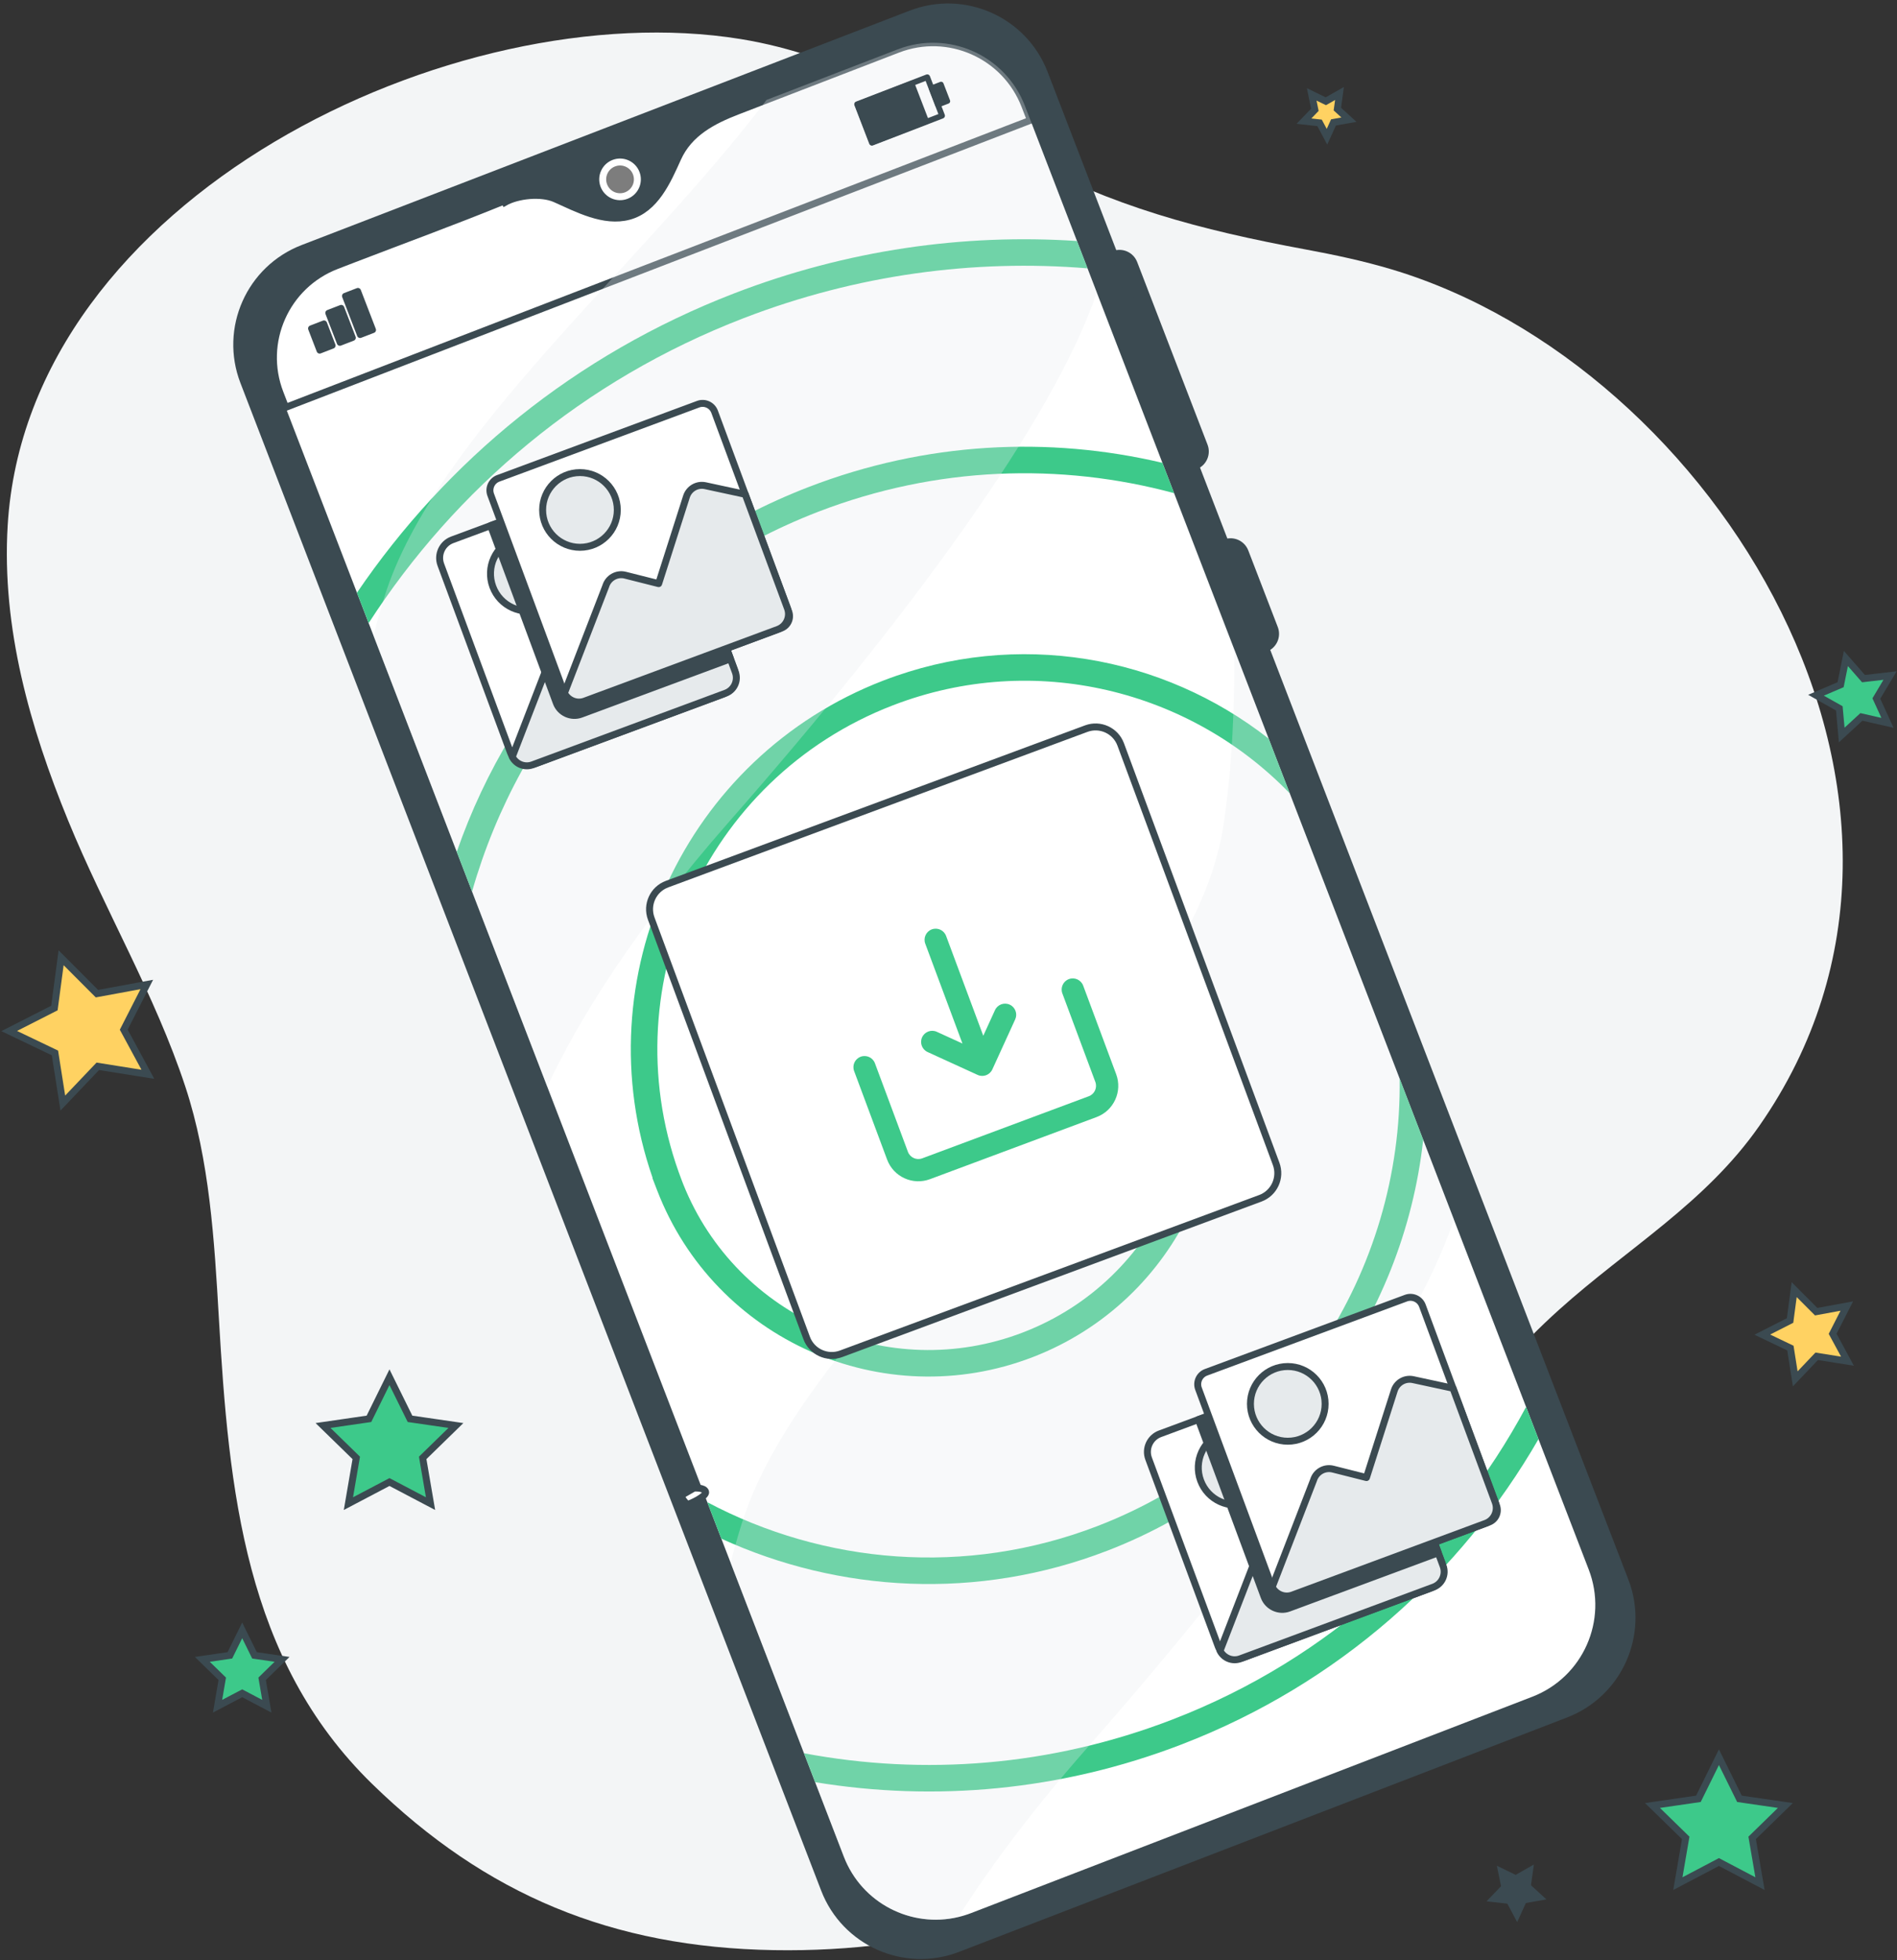 <svg width="273" height="282" viewBox="0 0 273 282" fill="none" xmlns="http://www.w3.org/2000/svg">
<rect x="0" y="0" width="273" height="282" fill="#333333" stroke="none"/>
<path d="M187.938 35.893C192.094 36.663 196.217 37.54 200.238 38.74C246.636 52.59 285.778 115.276 253.178 161.973C245.409 173.102 234.25 179.522 224.365 188.413C201.881 208.635 192.442 236.624 172.396 258.421C156.857 275.318 132.893 280.894 111.406 280.536C88.057 280.147 69.91 272.563 53.553 256.622C35.216 238.75 32.935 214.425 31.495 189.58C30.848 178.407 30.16 166.894 26.671 156.319C22.303 143.08 15.065 130.889 9.802 118.033C4.329 104.663 0.22 90.32 1.105 75.589C3.935 28.416 65.438 -1.051 106.598 5.62C121.167 7.982 133.864 15.592 146.517 22.399C160.175 29.746 172.562 33.043 187.938 35.893Z" fill="#F3F5F6"/>
<path d="M247.373 252.781L250.328 258.768L256.935 259.728L252.154 264.388L253.283 270.968L247.373 267.861L241.464 270.968L242.593 264.388L237.812 259.728L244.419 258.768L247.373 252.781Z" fill="#3DC98A" stroke="#3B4A51" stroke-miterlimit="10"/>
<path d="M56.049 198.117L59.004 204.104L65.611 205.064L60.83 209.724L61.959 216.304L56.049 213.197L50.14 216.304L51.269 209.724L46.488 205.064L53.095 204.104L56.049 198.117Z" fill="#3DC98A" stroke="#3B4A51" stroke-miterlimit="10"/>
<path d="M192.77 13.451L192.46 15.691L194.129 17.216L191.903 17.613L190.968 19.671L189.903 17.677L187.656 17.424L189.224 15.794L188.77 13.579L190.804 14.567L192.77 13.451Z" fill="#FFD262" stroke="#3B4A51" stroke-miterlimit="10"/>
<path d="M220.106 269.156L219.796 271.395L221.465 272.921L219.239 273.317L218.304 275.376L217.239 273.382L214.992 273.128L216.559 271.499L216.106 269.285L218.14 270.272L220.106 269.156Z" fill="#3B4A51" stroke="#3B4A51" stroke-miterlimit="10"/>
<path d="M272.002 97.18L270.028 100.486L271.631 103.986L267.877 103.13L265.044 105.736L264.699 101.902L261.344 100.012L264.884 98.499L265.644 94.725L268.177 97.624L272.002 97.18Z" fill="#3DC98A" stroke="#3B4A51" stroke-miterlimit="10"/>
<path d="M34.855 234.537L36.627 238.13L40.592 238.706L37.723 241.502L38.4 245.45L34.855 243.586L31.308 245.45L31.986 241.502L29.117 238.706L33.081 238.13L34.855 234.537Z" fill="#3DC98A" stroke="#3B4A51" stroke-miterlimit="10"/>
<path d="M8.793 137.777L13.949 142.942L21.126 141.623L17.808 148.122L21.28 154.541L14.074 153.393L9.042 158.68L7.906 151.47L1.324 148.319L7.83 145.011L8.793 137.777Z" fill="#FFD262" stroke="#3B4A51" stroke-miterlimit="10"/>
<path d="M258.203 185.52L261.369 188.691L265.776 187.881L263.738 191.872L265.871 195.813L261.445 195.108L258.356 198.354L257.659 193.928L253.617 191.992L257.611 189.961L258.203 185.52Z" fill="#FFD262" stroke="#3B4A51" stroke-miterlimit="10"/>
<path d="M225.35 246.595L137.845 280.316C130.19 283.266 121.593 279.452 118.644 271.798L35.068 54.92C32.118 47.265 35.932 38.669 43.586 35.719L131.092 1.998C138.747 -0.952 147.343 2.862 150.293 10.517L233.869 227.394C236.819 235.048 233.005 243.645 225.35 246.595Z" fill="#3B4A51" stroke="#3B4A51" stroke-miterlimit="10"/>
<path d="M147.492 15.222L228.634 225.781C231.446 233.079 227.811 241.272 220.513 244.085L139.749 275.208C139.137 275.444 138.521 275.634 137.901 275.777C131.116 277.389 124.015 273.776 121.439 267.09L40.298 56.531C37.486 49.233 41.127 41.037 48.425 38.225L50.77 37.321C58.032 34.523 65.365 31.854 72.567 28.915C72.597 28.957 72.572 29.07 72.617 29.134C74.481 28.061 77.899 27.726 79.881 28.606C83.04 30.007 86.908 32.097 90.527 31.119C94.311 30.09 96.062 26.032 97.53 22.78C99.176 19.124 102.574 17.358 106.172 15.971L129.188 7.102C136.487 4.289 144.681 7.924 147.492 15.222Z" fill="white"/>
<path d="M159.357 223.076C185.185 213.122 201.962 189.747 204.813 163.966L201.424 155.172C201.818 182.776 185.21 209.021 157.984 219.513C138.929 226.856 118.554 224.986 101.789 216.099L103.811 221.346C120.745 229.086 140.653 230.283 159.357 223.076Z" fill="#3DC98A"/>
<path d="M127.117 97.904C98.522 108.923 83.932 140.72 93.921 169.452L93.888 169.465L94.574 171.246C102.865 192.759 127.111 203.517 148.624 195.227C169.54 187.167 180.288 164.023 173.251 142.974L173.295 142.957L172.608 141.176C167.277 127.341 151.683 120.423 137.849 125.754C124.613 130.855 117.709 145.348 121.804 158.707L121.739 158.733L122.425 160.514C124.797 166.671 131.736 169.749 137.892 167.377C144.048 165.005 147.127 158.066 144.754 151.91C144.375 150.926 143.271 150.436 142.287 150.815C141.302 151.194 140.812 152.299 141.192 153.283C142.807 157.474 140.711 162.199 136.519 163.814C132.405 165.399 127.778 163.409 126.081 159.372L125.991 159.14C121.417 147.27 127.353 133.891 139.222 129.317C150.952 124.797 164.154 130.539 168.879 142.129L169.041 142.55C176.574 162.099 166.8 184.131 147.251 191.664C127.87 199.133 106.047 189.59 98.334 170.375L98.14 169.873C87.648 142.646 101.263 111.96 128.489 101.467C148.909 93.598 171.268 99.295 185.601 114.118L182.571 106.255C167.356 94.333 146.426 90.463 127.117 97.904Z" fill="#3DC98A"/>
<path d="M65.734 122.538L67.935 128.248C74.826 104.09 92.565 83.325 117.758 73.616C134.749 67.068 152.6 66.527 168.965 70.942L167.284 66.581C150.904 62.714 133.24 63.559 116.385 70.054C91.666 79.579 73.805 99.278 65.734 122.538Z" fill="#3DC98A"/>
<path d="M221.406 207.026L219.62 202.391C208.952 222.297 191.394 238.625 168.717 247.364C151.207 254.112 132.922 255.452 115.707 252.215L117.31 256.375C134.52 259.201 152.673 257.639 170.09 250.927C192.568 242.264 210.207 226.424 221.406 207.026Z" fill="#3DC98A"/>
<path d="M105.653 42.203C82.748 51.029 64.228 66.355 51.371 85.264L53.055 89.633C65.53 70.326 83.984 54.646 107.026 45.766C123.309 39.491 140.173 37.268 156.502 38.601L154.986 34.669C138.673 33.594 121.884 35.948 105.653 42.203Z" fill="#3DC98A"/>
<path d="M148.293 17.299L147.492 15.223C144.68 7.924 136.487 4.289 129.189 7.102L106.173 15.971C102.575 17.358 99.177 19.123 97.53 22.779C96.062 26.032 94.312 30.09 90.527 31.118C86.908 32.097 83.04 30.007 79.881 28.605C77.899 27.726 74.481 28.06 72.617 29.133C72.572 29.069 72.597 28.957 72.567 28.914C65.365 31.853 58.032 34.522 50.77 37.32L48.425 38.224C41.127 41.036 37.486 49.232 40.298 56.53L41.098 58.607L148.293 17.299Z" fill="white" stroke="#3B4A51" stroke-miterlimit="10"/>
<path opacity="0.3" d="M147.493 15.223L157.839 42.068C151.651 60.432 130.432 89.185 104.901 118.235C91.084 133.967 83.223 146.803 78.752 156.315L53.75 91.435C54.203 89.637 54.728 87.778 55.324 85.856C62.511 62.811 92.078 38.412 110.313 14.376L129.19 7.102C136.488 4.289 144.682 7.924 147.493 15.223Z" fill="#E6EAEC"/>
<path opacity="0.3" d="M177.627 93.422L209.238 175.451C203.049 193.815 181.831 222.567 156.3 251.618C148.364 260.65 142.392 268.727 137.901 275.778C131.116 277.39 124.015 273.777 121.438 267.091L105.148 224.817C105.601 223.02 106.126 221.16 106.722 219.239C116.795 186.939 170.842 151.967 176.009 119.081C177.4 110.246 177.688 100.73 177.627 93.422Z" fill="#E6EAEC"/>
<path d="M91.559 24.906C91.064 23.619 89.62 22.979 88.333 23.474C87.047 23.97 86.406 25.414 86.902 26.7C87.398 27.987 88.842 28.628 90.128 28.132C91.414 27.637 92.055 26.192 91.559 24.906Z" fill="#7D7D7D" stroke="white" stroke-miterlimit="10"/>
<path d="M172.028 67.036L160.297 36.593C161.449 36.15 162.743 36.723 163.187 37.876L173.31 64.146C173.755 65.298 173.18 66.592 172.028 67.036Z" fill="#3B4A51" stroke="#3B4A51" stroke-miterlimit="10"/>
<path d="M182.139 93.271L176.285 78.082C177.437 77.638 178.731 78.212 179.175 79.364L183.42 90.381C183.865 91.533 183.291 92.826 182.139 93.271Z" fill="#3B4A51" stroke="#3B4A51" stroke-miterlimit="10"/>
<path d="M133.442 11.11L123.348 15L125.481 20.535L135.575 16.645L133.442 11.11Z" stroke="#3B4A51" stroke-width="0.821" stroke-miterlimit="10" stroke-linecap="round" stroke-linejoin="round"/>
<path d="M131.22 11.966L123.348 15L125.481 20.535L133.353 17.502L131.22 11.966Z" fill="#3B4A51" stroke="#3B4A51" stroke-width="0.725" stroke-miterlimit="10" stroke-linecap="round" stroke-linejoin="round"/>
<path d="M135.437 12.12L134.016 12.668L134.955 15.106L136.377 14.558L135.437 12.12Z" fill="#3B4A51" stroke="#3B4A51" stroke-width="0.725" stroke-miterlimit="10" stroke-linecap="round" stroke-linejoin="round"/>
<path d="M46.628 46.539L44.777 47.252L46 50.425L47.85 49.711L46.628 46.539Z" fill="#3B4A51" stroke="#3B4A51" stroke-width="0.883" stroke-miterlimit="10" stroke-linecap="round" stroke-linejoin="round"/>
<path d="M49.108 44.303L47.258 45.016L48.91 49.302L50.76 48.589L49.108 44.303Z" fill="#3B4A51" stroke="#3B4A51" stroke-width="0.883" stroke-miterlimit="10" stroke-linecap="round" stroke-linejoin="round"/>
<path d="M51.511 41.865L49.66 42.578L51.819 48.181L53.67 47.468L51.511 41.865Z" fill="#3B4A51" stroke="#3B4A51" stroke-width="0.883" stroke-miterlimit="10" stroke-linecap="round" stroke-linejoin="round"/>
<path d="M97.934 215.182C97.934 215.182 98.71 216.431 98.991 216.396C99.272 216.361 101.726 215.268 101.543 214.602C101.36 213.935 99.864 214.07 99.864 214.07L97.934 215.182Z" fill="white" stroke="#3B4A51" stroke-miterlimit="10" stroke-linejoin="round"/>
<path d="M95.664 69.285L105.676 96.287C106.211 97.73 105.47 99.328 104.035 99.861L77.025 109.875C75.59 110.407 73.986 109.678 73.451 108.235L63.44 81.232C62.905 79.789 63.645 78.191 65.08 77.659L92.091 67.644C93.525 67.113 95.129 67.842 95.664 69.285Z" fill="white" stroke="#3B4A51" stroke-miterlimit="10" stroke-linecap="round" stroke-linejoin="round"/>
<path d="M91.288 80.605L87.286 93.127L82.468 91.911C81.263 91.607 80.031 92.303 79.671 93.493L73.723 108.875C74.257 109.927 75.498 110.442 76.632 110.021L78.872 109.191L104.433 99.714C105.653 99.261 106.275 97.905 105.823 96.685L99.74 80.278L93.994 79.039C92.824 78.787 91.653 79.464 91.288 80.605Z" fill="#E6EAEC" stroke="#3B4A51" stroke-miterlimit="10" stroke-linecap="round" stroke-linejoin="round"/>
<path d="M80.999 80.659C82.03 83.442 80.611 86.534 77.829 87.565C75.046 88.597 71.954 87.177 70.922 84.395C69.891 81.613 71.31 78.52 74.093 77.489C76.875 76.457 79.967 77.877 80.999 80.659Z" fill="#E6EAEC" stroke="#3B4A51" stroke-miterlimit="10" stroke-linecap="round" stroke-linejoin="round"/>
<path d="M95.665 69.285L105.117 94.779L83.631 102.745C82.196 103.277 80.589 102.539 80.058 101.105L70.606 75.61L92.091 67.644C93.526 67.113 95.129 67.842 95.665 69.285Z" fill="#3B4A51" stroke="#3B4A51" stroke-miterlimit="10" stroke-linecap="round" stroke-linejoin="round"/>
<path d="M112.423 90.364L83.649 101.033C82.698 101.385 81.64 100.9 81.287 99.949L70.619 71.175C70.266 70.224 70.751 69.166 71.703 68.813L100.477 58.144C101.428 57.792 102.486 58.277 102.839 59.228L113.507 88.002C113.86 88.954 113.374 90.012 112.423 90.364Z" fill="white" stroke="#3B4A51" stroke-miterlimit="10" stroke-linecap="round" stroke-linejoin="round"/>
<path d="M98.792 71.435L94.79 83.957L89.972 82.741C88.767 82.437 87.535 83.133 87.175 84.323L81.227 99.705C81.761 100.757 83.002 101.272 84.136 100.852L86.376 100.021L111.936 90.544C113.157 90.092 113.779 88.736 113.327 87.515L107.244 71.108L101.498 69.869C100.328 69.617 99.157 70.294 98.792 71.435Z" fill="#E6EAEC" stroke="#3B4A51" stroke-miterlimit="10" stroke-linecap="round" stroke-linejoin="round"/>
<path d="M83.463 78.731C86.431 78.731 88.837 76.325 88.837 73.358C88.837 70.39 86.431 67.984 83.463 67.984C80.496 67.984 78.09 70.39 78.09 73.358C78.09 76.325 80.496 78.731 83.463 78.731Z" fill="#E6EAEC" stroke="#3B4A51" stroke-miterlimit="10" stroke-linecap="round" stroke-linejoin="round"/>
<path d="M197.523 197.882L207.535 224.885C208.07 226.328 207.329 227.926 205.895 228.458L178.884 238.473C177.449 239.004 175.846 238.275 175.311 236.832L165.299 209.83C164.764 208.387 165.505 206.788 166.94 206.257L193.95 196.242C195.385 195.71 196.988 196.44 197.523 197.882Z" fill="white" stroke="#3B4A51" stroke-miterlimit="10" stroke-linecap="round" stroke-linejoin="round"/>
<path d="M193.148 209.203L189.145 221.725L184.327 220.509C183.122 220.205 181.891 220.901 181.531 222.09L175.582 237.472C176.117 238.525 177.358 239.039 178.491 238.619L180.731 237.788L206.292 228.311C207.512 227.859 208.135 226.503 207.682 225.282L201.599 208.875L195.854 207.636C194.684 207.385 193.512 208.062 193.148 209.203Z" fill="#E6EAEC" stroke="#3B4A51" stroke-miterlimit="10" stroke-linecap="round" stroke-linejoin="round"/>
<path d="M182.858 209.257C183.89 212.039 182.47 215.131 179.688 216.163C176.906 217.194 173.813 215.775 172.782 212.993C171.75 210.211 173.17 207.118 175.952 206.087C178.734 205.055 181.826 206.474 182.858 209.257Z" fill="#E6EAEC" stroke="#3B4A51" stroke-miterlimit="10" stroke-linecap="round" stroke-linejoin="round"/>
<path d="M197.524 197.882L206.976 223.377L185.49 231.343C184.056 231.874 182.449 231.137 181.917 229.702L172.465 204.208L193.951 196.242C195.385 195.71 196.989 196.44 197.524 197.882Z" fill="#3B4A51" stroke="#3B4A51" stroke-miterlimit="10" stroke-linecap="round" stroke-linejoin="round"/>
<path d="M214.282 218.962L185.508 229.63C184.557 229.983 183.499 229.498 183.146 228.546L172.478 199.772C172.126 198.821 172.611 197.764 173.562 197.411L202.336 186.742C203.288 186.389 204.345 186.874 204.698 187.826L215.366 216.6C215.719 217.552 215.234 218.609 214.282 218.962Z" fill="white" stroke="#3B4A51" stroke-miterlimit="10" stroke-linecap="round" stroke-linejoin="round"/>
<path d="M200.652 200.033L196.649 212.554L191.831 211.339C190.626 211.035 189.395 211.731 189.035 212.921L183.086 228.303C183.62 229.355 184.862 229.87 185.995 229.449L188.235 228.619L213.796 219.142C215.016 218.689 215.639 217.333 215.186 216.113L209.103 199.706L203.358 198.467C202.188 198.214 201.016 198.892 200.652 200.033Z" fill="#E6EAEC" stroke="#3B4A51" stroke-miterlimit="10" stroke-linecap="round" stroke-linejoin="round"/>
<path d="M185.326 207.327C188.294 207.327 190.7 204.921 190.7 201.953C190.7 198.986 188.294 196.58 185.326 196.58C182.359 196.58 179.953 198.986 179.953 201.953C179.953 204.921 182.359 207.327 185.326 207.327Z" fill="#E6EAEC" stroke="#3B4A51" stroke-miterlimit="10" stroke-linecap="round" stroke-linejoin="round"/>
<path d="M181.378 172.378L121.04 194.75C119.046 195.489 116.828 194.472 116.088 192.477L93.718 132.139C92.979 130.145 93.995 127.927 95.991 127.187L156.328 104.815C158.323 104.076 160.54 105.093 161.281 107.089L183.651 167.426C184.391 169.422 183.373 171.639 181.378 172.378Z" fill="white" stroke="#3B4A51" stroke-miterlimit="10" stroke-linecap="round" stroke-linejoin="round"/>
<g clip-path="url(#clip0_6169_3573)">
<path d="M134.096 133.696C134.923 133.388 135.844 133.809 136.153 134.636L141.505 149L143.19 145.312C143.557 144.509 144.506 144.155 145.309 144.522C146.112 144.89 146.466 145.838 146.099 146.641L142.809 153.84C142.442 154.643 141.493 154.997 140.69 154.63L133.491 151.34C132.688 150.972 132.334 150.024 132.701 149.22C133.068 148.417 134.017 148.064 134.82 148.431L138.508 150.116L133.156 135.753C132.847 134.925 133.268 134.004 134.096 133.696ZM123.858 152.016C124.685 151.708 125.606 152.129 125.914 152.956L130.66 165.693C130.969 166.52 131.89 166.941 132.717 166.633L156.692 157.699C157.519 157.391 157.94 156.47 157.632 155.642L152.886 142.906C152.577 142.078 152.998 141.157 153.826 140.849C154.653 140.541 155.574 140.962 155.883 141.789L160.629 154.526C161.554 157.008 160.291 159.771 157.808 160.696L133.834 169.629C131.351 170.555 128.589 169.292 127.664 166.809L122.918 154.073C122.609 153.245 123.03 152.324 123.858 152.016Z" fill="#3DC98A"/>
</g>
<defs>
<clipPath id="clip0_6169_3573">
<rect width="38.377" height="38.377" fill="white" transform="translate(115 137.4) rotate(-20.437)"/>
</clipPath>
</defs>
</svg>
